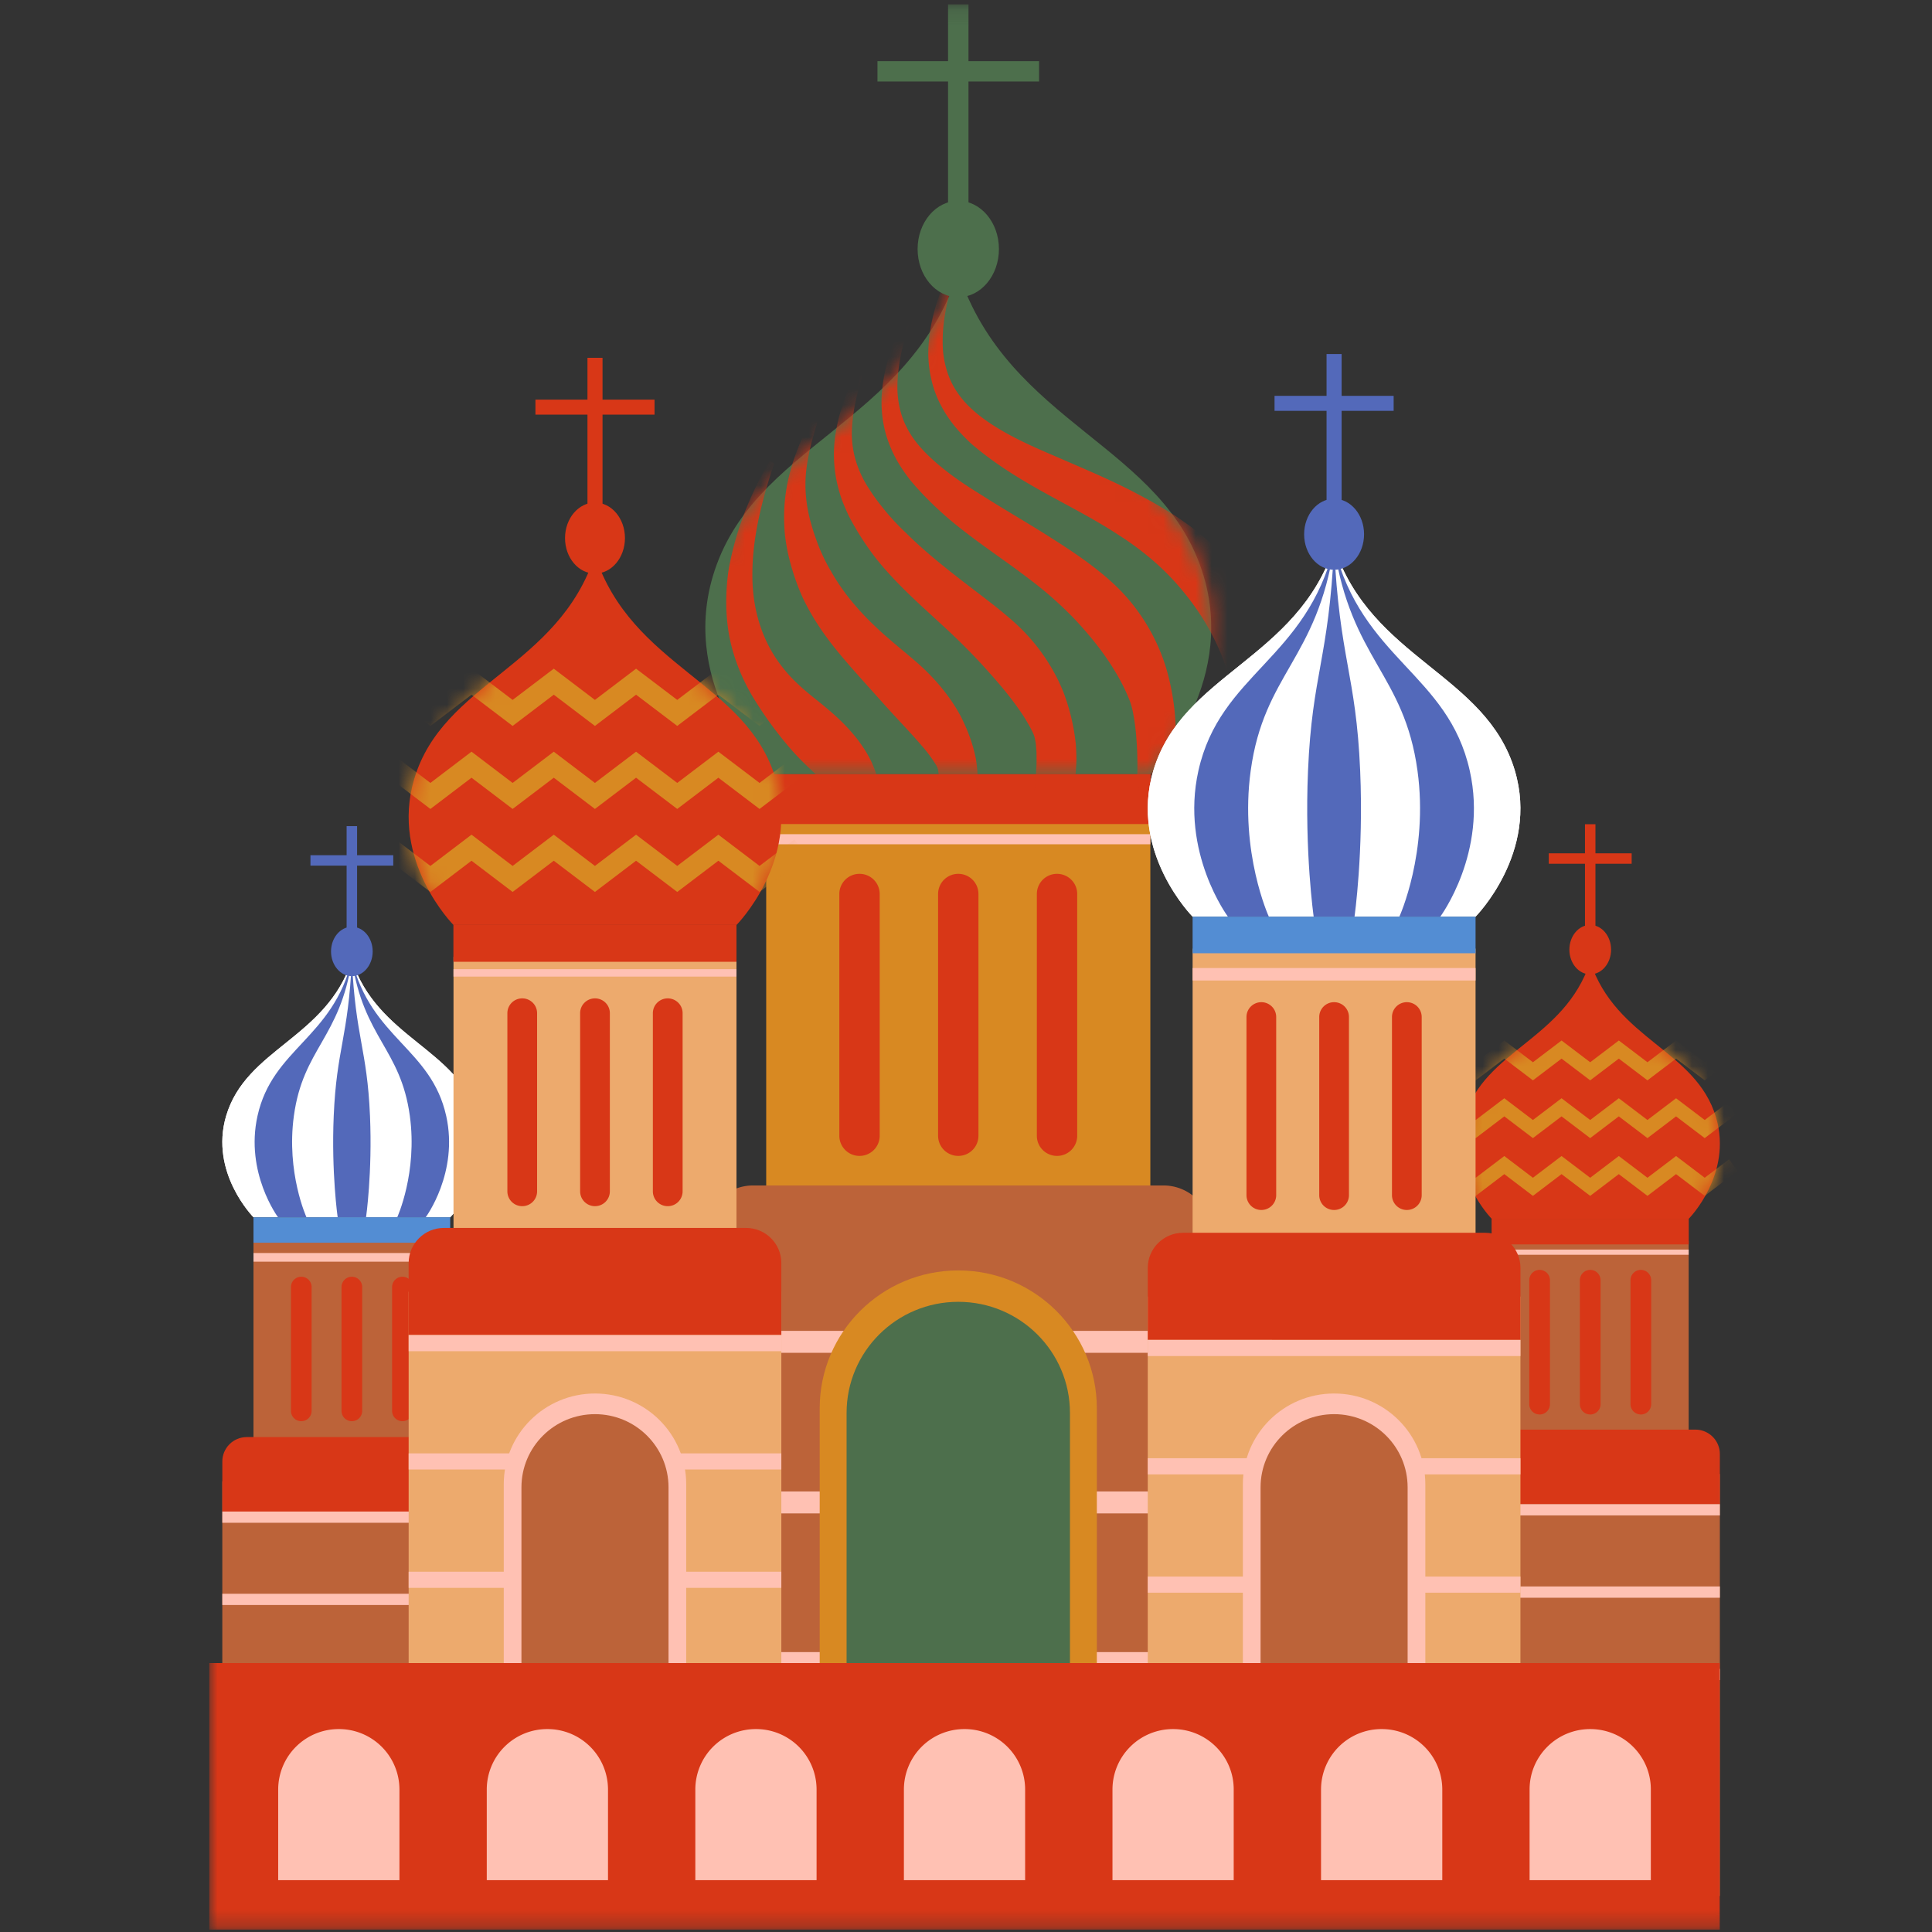 <svg width="120" height="120" viewBox="0 0 120 120" xmlns="http://www.w3.org/2000/svg" xmlns:xlink="http://www.w3.org/1999/xlink"><rect x="0" y="0" width="120" height="120" fill="#333333" stroke="none"/><defs><path id="a" d="M0 119.73h94.935V.15H0z"/><path d="M.515 19.15c-2.044 6.89 3.317 12.296 3.317 12.296H27.69s5.36-5.406 3.316-12.296c-2.43-8.19-12.13-9.39-15.245-18.88C12.645 9.76 2.946 10.96.515 19.15z" id="c"/><path d="M.515 19.15c-2.044 6.89 3.317 12.296 3.317 12.296H27.69s5.36-5.406 3.316-12.296c-2.43-8.19-12.13-9.39-15.245-18.88C12.645 9.76 2.946 10.96.515 19.15z" id="e"/><path d="M.515 19.15c-2.044 6.89 3.317 12.296 3.317 12.296H27.69s5.36-5.406 3.316-12.296c-2.43-8.19-12.13-9.39-15.245-18.88C12.645 9.76 2.946 10.96.515 19.15z" id="g"/><path d="M.515 19.15c-2.044 6.89 3.317 12.296 3.317 12.296H27.69s5.36-5.406 3.316-12.296c-2.43-8.19-12.13-9.39-15.245-18.88C12.645 9.76 2.946 10.96.515 19.15z" id="i"/><path d="M.515 19.15c-2.044 6.89 3.317 12.296 3.317 12.296H27.69s5.36-5.406 3.316-12.296c-2.43-8.19-12.13-9.39-15.245-18.88C12.645 9.76 2.946 10.96.515 19.15z" id="k"/><path id="m" d="M0 119.73h94.935V.15H0z"/><path d="M.475 14.144c-1.506 5.076 2.443 9.058 2.443 9.058h17.577s3.949-3.982 2.443-9.058C21.147 8.109 14.002 7.225 11.707.235 9.41 7.225 2.267 8.11.475 14.144z" id="o"/><path d="M.475 14.144c-1.506 5.076 2.443 9.058 2.443 9.058h17.577s3.949-3.982 2.443-9.058C21.147 8.109 14.002 7.225 11.707.235 9.41 7.225 2.267 8.11.475 14.144z" id="q"/><path d="M.475 14.144c-1.506 5.076 2.443 9.058 2.443 9.058h17.577s3.949-3.982 2.443-9.058C21.147 8.109 14.002 7.225 11.707.235 9.41 7.225 2.267 8.11.475 14.144z" id="s"/><path id="u" d="M0 119.73h94.935V.15H0z"/><path d="M.378 9.689c-1.048 3.53 1.7 6.302 1.7 6.302h12.229s2.748-2.771 1.7-6.302C14.761 5.489 9.79 4.874 8.193.01 6.596 4.874 1.624 5.49.378 9.69z" id="w"/><path d="M.378 9.689c-1.048 3.53 1.7 6.302 1.7 6.302h12.229s2.748-2.771 1.7-6.302C14.761 5.489 9.79 4.874 8.193.01 6.596 4.874 1.624 5.49.378 9.69z" id="y"/><path d="M.378 9.689c-1.048 3.53 1.7 6.302 1.7 6.302h12.229s2.748-2.771 1.7-6.302C14.761 5.489 9.79 4.874 8.193.01 6.596 4.874 1.624 5.49.378 9.69z" id="A"/><path id="C" d="M0 119.73h94.935V.15H0z"/></defs><g fill="none" fill-rule="evenodd"><g transform="translate(13 .121)"><path d="M16.663 69.19c-1.245-4.196-6.213-4.81-7.808-9.67-1.596 4.86-6.564 5.474-7.809 9.67C0 72.717 2.745 75.485 2.745 75.485h12.219s2.746-2.768 1.699-6.297" fill="#FFF"/><path d="M16.663 69.19c-1.245-4.196-6.213-4.81-7.808-9.67-1.596 4.86-6.564 5.474-7.809 9.67C0 72.717 2.745 75.485 2.745 75.485h12.219s2.746-2.768 1.699-6.297" fill="#FFF"/><path d="M14.714 69.19c-.934-4.196-4.662-4.81-5.86-9.67-1.197 4.86-4.925 5.474-5.86 9.67-.785 3.528 1.275 6.296 1.275 6.296h9.171s2.06-2.768 1.274-6.297" fill="#5369BA"/><path d="M12.456 69.19c-.574-4.196-2.866-4.81-3.601-9.67-.737 4.86-3.028 5.474-3.602 9.67-.483 3.528.783 6.296.783 6.296h5.637s1.266-2.768.783-6.297" fill="#FFF"/><path d="M9.981 69.19c-.18-4.196-.896-4.81-1.126-9.67-.231 4.86-.947 5.474-1.127 9.67-.151 3.528.245 6.296.245 6.296h1.763s.396-2.768.245-6.297" fill="#5369BA"/><mask id="b" fill="#fff"><use xlink:href="#a"/></mask><path fill="#BC6339" mask="url(#b)" d="M2.745 113.83h12.219V76.866H2.744z"/><path fill="#538DD3" mask="url(#b)" d="M2.745 77.067h12.219v-1.58H2.744z"/><path fill="#FFC1B3" mask="url(#b)" d="M2.745 78.244h12.219v-.539H2.744z"/><path d="M10.148 58.975c0 .847-.58 1.533-1.293 1.533-.715 0-1.294-.686-1.294-1.533 0-.846.579-1.532 1.294-1.532.714 0 1.293.686 1.293 1.532" fill="#5369BA" mask="url(#b)"/><path fill="#5369BA" mask="url(#b)" d="M8.529 59.932h.65v-8.74h-.65z"/><path fill="#5369BA" mask="url(#b)" d="M6.283 53.645h5.143v-.647H6.283z"/><path fill="#BC6339" mask="url(#b)" d="M.808 118.078H16.9V91.891H.808z"/><path d="M16.9 93.763H.809v-3.11c0-.837.682-1.515 1.523-1.515h13.047c.841 0 1.523.678 1.523 1.515v3.11z" fill="#D83717" mask="url(#b)"/><path fill="#FFC1B3" mask="url(#b)" d="M.808 94.46H16.9v-.697H.808zm0 5.11H16.9v-.698H.808zm0 5.11H16.9v-.698H.808z"/><path d="M5.713 88.152a.64.64 0 0 1-.641-.638v-7.695a.64.64 0 0 1 .641-.639.64.64 0 0 1 .642.639v7.695a.64.64 0 0 1-.642.638m3.142 0a.64.64 0 0 1-.642-.638v-7.695a.64.64 0 0 1 .642-.639.64.64 0 0 1 .641.639v7.695a.64.64 0 0 1-.641.638m3.141 0a.64.64 0 0 1-.642-.638v-7.695a.64.64 0 0 1 .642-.639.64.64 0 0 1 .642.639v7.695a.64.64 0 0 1-.642.638" fill="#D83717" mask="url(#b)"/><path d="M31.275 35.674c2.43-8.191 12.13-9.391 15.245-18.88 3.116 9.489 12.815 10.689 15.246 18.88 2.044 6.89-3.317 12.296-3.317 12.296H34.59s-5.36-5.406-3.315-12.296" fill="#4D6F4C" mask="url(#b)"/><path fill="#D88922" mask="url(#b)" d="M34.59 79.286h23.86V50.662H34.59z"/><path d="M52.654 71.674a1.25 1.25 0 0 0 1.253-1.247V55.402a1.25 1.25 0 0 0-1.253-1.247 1.25 1.25 0 0 0-1.253 1.247v15.025c0 .689.56 1.247 1.253 1.247m-6.134 0a1.25 1.25 0 0 0 1.253-1.247V55.402a1.25 1.25 0 0 0-1.253-1.247 1.25 1.25 0 0 0-1.253 1.247v15.025a1.25 1.25 0 0 0 1.253 1.247m-6.134 0a1.25 1.25 0 0 0 1.253-1.247V55.402a1.25 1.25 0 0 0-1.253-1.247 1.25 1.25 0 0 0-1.253 1.247v15.025a1.25 1.25 0 0 0 1.253 1.247M34.59 51.055h23.86v-3.086H34.59z" fill="#D83717" mask="url(#b)"/><path fill="#D83717" mask="url(#b)" d="M34.59 51.055h23.86v-3.086H34.59z"/><path fill="#FFC1B3" mask="url(#b)" d="M34.59 52.319h23.86v-.627H34.59z"/><path fill="#BC6339" mask="url(#b)" d="M30.81 117.758h31.42V78.886H30.81z"/><path d="M30.81 82.54h31.42v-6.07a2.966 2.966 0 0 0-2.972-2.96H33.782a2.966 2.966 0 0 0-2.972 2.96v6.07z" fill="#BC6339" mask="url(#b)"/><path fill="#FFC1B3" mask="url(#b)" d="M30.81 83.903h31.42v-1.362H30.81zm0 9.977h31.42v-1.363H30.81zm0 9.976h31.42v-1.363H30.81z"/></g><g transform="translate(43.76 16.645)"><mask id="d" fill="#fff"><use xlink:href="#c"/></mask><path d="M15.575-.569c-.868 1.735-1.662 3.657-1.677 5.889.01 1.103.27 2.254.785 3.21.499.971 1.188 1.738 1.898 2.397 2.931 2.507 6.192 3.737 9.05 5.601 1.432.907 2.753 1.99 3.828 3.245 1.083 1.249 1.95 2.595 2.594 4.134.642 1.54 1.028 3.306 1.22 5.197.189 1.894.19 3.886.205 5.962l.291.089a20.068 20.068 0 0 0 1.617-6.023c.226-2.143.113-4.464-.574-6.65-.674-2.19-1.946-4.101-3.435-5.445-1.496-1.356-3.12-2.289-4.712-3.12-1.598-.828-3.207-1.493-4.774-2.177-1.57-.67-3.117-1.347-4.468-2.31-.666-.483-1.29-1.04-1.746-1.738-.47-.688-.754-1.527-.856-2.44-.166-1.851.361-3.824 1.019-5.652l-.265-.169z" fill="#D83717" mask="url(#d)"/></g><g transform="translate(43.76 16.645)"><mask id="f" fill="#fff"><use xlink:href="#e"/></mask><path d="M12.697 2.565c-.818 1.586-1.564 3.332-1.693 5.334-.054.999.089 2.04.432 2.941.167.455.372.872.6 1.262.23.384.483.74.743 1.078.761.909 1.58 1.706 2.442 2.444 1.253 1.052 2.587 1.966 3.893 2.91.337.245.672.492 1.001.747a23.302 23.302 0 0 1 2.67 2.32c.257.262.506.531.745.805.765.869 1.44 1.757 2 2.702a11.624 11.624 0 0 1 .72 1.386c.131.298.24.559.315.91.034.121.056.249.078.378.026.146.055.294.074.446.045.344.09.7.11 1.059.039.479.056.967.06 1.466.002.342-.002.69-.01 1.042.009.13.049.334.067.463.104.708.31 1.375.443 2.052.052.288.1.563.148.842.013-.012.245.042.258.03.136-.265.26-.548.382-.829.127-.301.25-.605.356-.93.115-.349.226-.7.317-1.066.097-.394.18-.796.248-1.204.064-.421.113-.85.146-1.283.025-.393.033-.786.028-1.186a14.909 14.909 0 0 0-.584-3.788 11.97 11.97 0 0 0-2.882-4.895c-.197-.2-.399-.392-.603-.574-1.024-.912-2.092-1.643-3.138-2.321-.321-.207-.64-.409-.955-.608-1.346-.843-2.659-1.597-3.893-2.388-.829-.512-1.632-1.036-2.369-1.633a12.115 12.115 0 0 1-1.026-.906c-.49-.487-.943-1.03-1.265-1.679-.333-.635-.521-1.383-.57-2.186-.06-1.567.365-3.214.905-4.767.024-.068.02-.154.044-.221l-.237-.153z" fill="#D83717" mask="url(#f)"/></g><g transform="translate(43.76 16.645)"><mask id="h" fill="#fff"><use xlink:href="#g"/></mask><path d="M9.82 5.7c-.77 1.435-1.467 3.007-1.71 4.78a8.225 8.225 0 0 0 .079 2.67c.084.422.196.822.327 1.205.138.374.294.73.46 1.077a17.639 17.639 0 0 0 1.687 2.626c.926 1.156 1.995 2.194 3.089 3.193.283.26.566.52.848.782a41.438 41.438 0 0 1 2.324 2.268c.231.245.457.49.677.738.709.79 1.361 1.564 1.91 2.352.196.27.373.543.525.81.08.131.152.26.216.382.14.269.247.454.298.814.028.107.035.227.042.348.01.133.029.269.028.41 0 .308.014.632-.016.954-.016.425-.054.853-.104 1.293-.034.301-.073.608-.112.924.005.086.1.317.105.404.293.403.557.778.812 1.112.1.15.192.272.287.397.026-.026.198-.007.225-.031.132-.215.248-.461.366-.7a7 7 0 0 0 .338-.797c.105-.303.212-.602.291-.926.08-.346.149-.7.204-1.059.041-.367.07-.741.082-1.119a13.67 13.67 0 0 0-.037-1.03 12.934 12.934 0 0 0-.76-3.206c-.091-.227-.187-.45-.29-.668a11.851 11.851 0 0 0-2.986-3.885c-.902-.786-1.82-1.459-2.687-2.128-.267-.204-.53-.407-.786-.61-1.095-.86-2.112-1.701-3.013-2.6a14.795 14.795 0 0 1-1.651-1.819 11.078 11.078 0 0 1-.672-.949 6.674 6.674 0 0 1-.782-1.62 5.939 5.939 0 0 1-.285-1.933c.036-1.372.418-2.797.887-4.153.016-.045-.024-.127-.008-.171L9.82 5.7z" fill="#D83717" mask="url(#h)"/></g><g transform="translate(43.76 16.645)"><mask id="j" fill="#fff"><use xlink:href="#i"/></mask><path d="M6.942 8.834c-.72 1.286-1.368 2.681-1.726 4.226a10.73 10.73 0 0 0-.274 2.4c0 .39.02.772.055 1.148.045.363.105.721.177 1.076.215.957.517 1.897.932 2.809.598 1.26 1.402 2.421 2.283 3.475.23.277.462.549.696.818.663.755 1.334 1.493 1.979 2.215.204.228.407.451.608.671.653.711 1.283 1.37 1.82 2.002.204.23.385.459.536.673.086.115.161.225.225.324.15.24.256.351.28.719.024.093.015.205.009.319-.009.12 0 .243-.02.374-.043.27-.063.563-.143.848-.068.37-.163.739-.266 1.12-.07.26-.144.527-.214.805.002.043.14.304.142.347.417.116.804.18 1.181.17.15.013.285-.02.426-.048.04-.038.152-.054.193-.09.127-.166.236-.376.35-.571.115-.206.232-.408.32-.664.094-.257.197-.506.265-.789.064-.296.118-.602.159-.912.019-.312.028-.633.019-.954a9.831 9.831 0 0 0-.104-.875c-.207-1.024-.553-1.863-.935-2.626a12.86 12.86 0 0 0-.305-.53c-.671-1.084-1.46-1.946-2.285-2.694-.159-.14-.318-.277-.476-.41-.78-.662-1.547-1.275-2.236-1.937-.213-.2-.42-.404-.618-.611-.843-.875-1.563-1.805-2.132-2.812a10.882 10.882 0 0 1-.933-2.004c-.12-.324-.225-.654-.317-.992a8.79 8.79 0 0 1-.301-1.562 7.996 7.996 0 0 1 0-1.68c.134-1.177.473-2.379.87-3.538.008-.022-.068-.1-.06-.122l-.18-.118z" fill="#D83717" mask="url(#j)"/></g><g transform="translate(43.76 16.645)"><mask id="l" fill="#fff"><use xlink:href="#k"/></mask><path d="M4.065 11.968c-1.192 2.015-2.15 4.291-2.588 6.894-.177 1.304-.19 2.697.072 4.065.27 1.363.809 2.65 1.477 3.758a23.88 23.88 0 0 0 2.177 3.017c.76.897 1.583 1.635 2.272 2.255.339.304.61.6.78.803.159.21.263.247.263.622.018.08-.007.185-.027.29-.025.107-.026.217-.066.338-.088.234-.14.496-.27.743-.204.53-.492 1.039-.746 1.634l.18.289a5.58 5.58 0 0 0 1.551-.772c.254-.158.478-.42.724-.644.123-.115.225-.289.336-.441.108-.158.223-.31.302-.53.082-.212.182-.41.237-.651.05-.247.089-.505.115-.766a7.97 7.97 0 0 0-.044-.79c-.04-.249-.105-.478-.17-.718-.293-.887-.716-1.51-1.11-2.045-.807-1.04-1.637-1.732-2.446-2.39-.812-.64-1.58-1.285-2.196-2.072-1.247-1.543-1.93-3.55-1.916-5.827-.004-2.276.59-4.631 1.356-6.887l-.263-.175z" fill="#D83717" mask="url(#l)"/></g><g transform="translate(13 .121)"><path d="M43.994 15.347c0 1.653 1.13 2.993 2.526 2.993 1.395 0 2.526-1.34 2.526-2.993 0-1.652-1.13-2.992-2.526-2.992-1.395 0-2.526 1.34-2.526 2.992" fill="#4D6F4C"/><mask id="n" fill="#fff"><use xlink:href="#m"/></mask><path fill="#4D6F4C" mask="url(#n)" d="M45.885 17.215h1.27V.15h-1.27z"/><path fill="#4D6F4C" mask="url(#n)" d="M41.5 4.94h10.04V3.676H41.5z"/><path d="M35.187 48.275c-1.79-6.035-8.936-6.919-11.231-13.909-2.295 6.99-9.44 7.874-11.232 13.909-1.506 5.076 2.444 9.058 2.444 9.058h17.576s3.95-3.982 2.443-9.058" fill="#D83717" mask="url(#n)"/><path fill="#EDAA6D" mask="url(#n)" d="M15.168 80.403h17.576V59.317H15.168z"/><path d="M19.437 74.796a.92.92 0 0 1-.923-.919V62.808a.92.92 0 0 1 .923-.918.92.92 0 0 1 .923.918v11.07a.92.92 0 0 1-.923.918m4.519 0a.921.921 0 0 1-.923-.919V62.808c0-.507.413-.918.923-.918s.923.411.923.918v11.07a.92.92 0 0 1-.923.918m4.518 0a.92.92 0 0 1-.923-.919V62.808c0-.507.414-.918.923-.918.51 0 .924.411.924.918v11.07a.92.92 0 0 1-.924.918m-13.306-15.19h17.576v-2.273H15.168z" fill="#D83717" mask="url(#n)"/><path fill="#D83717" mask="url(#n)" d="M15.168 59.606h17.576v-2.273H15.168z"/><path fill="#FFC1B3" mask="url(#n)" d="M15.168 60.537h17.576v-.462H15.168z"/><path fill="#EDAA6D" mask="url(#n)" d="M12.382 117.777H35.53V80.109H12.382z"/><path d="M35.53 82.801H12.382v-4.473c0-1.203.98-2.18 2.19-2.18H33.34c1.21 0 2.19.977 2.19 2.18v4.473z" fill="#D83717" mask="url(#n)"/><path fill="#FFC1B3" mask="url(#n)" d="M12.382 83.805h23.147v-1.004H12.382zm0 7.349h23.147v-1.003H12.382zm0 7.35h23.147V97.5H12.382z"/></g><g transform="translate(25.25 34.252)"><mask id="p" fill="#fff"><use xlink:href="#o"/></mask><path fill="#D88922" mask="url(#p)" d="M1.483 10.837l-2.947-2.238.784-1.021 2.163 1.643L4.036 7.28 6.59 9.221l2.556-1.94 2.556 1.94 2.555-1.94 2.557 1.94 2.555-1.94 2.557 1.94 2.168-1.643.782 1.021-2.95 2.238-2.557-1.94-2.555 1.94-2.557-1.94-2.555 1.94-2.556-1.94-2.556 1.94-2.554-1.94z"/></g><g transform="translate(25.25 34.252)"><mask id="r" fill="#fff"><use xlink:href="#q"/></mask><path fill="#D88922" mask="url(#r)" d="M1.483 15.994l-2.947-2.24.784-1.02 2.163 1.643 2.553-1.941 2.554 1.941 2.556-1.94 2.556 1.94 2.555-1.94 2.557 1.94 2.555-1.94 2.557 1.94 2.168-1.644.782 1.022-2.95 2.238-2.557-1.94-2.555 1.94-2.557-1.94-2.555 1.94-2.556-1.94-2.556 1.94-2.554-1.94z"/></g><g transform="translate(25.25 34.252)"><mask id="t" fill="#fff"><use xlink:href="#s"/></mask><path fill="#D88922" mask="url(#t)" d="M1.483 21.15l-2.947-2.24.784-1.02 2.163 1.643 2.553-1.941 2.554 1.94 2.556-1.94 2.556 1.94 2.555-1.94 2.557 1.94 2.555-1.94 2.557 1.94 2.168-1.643.782 1.022-2.95 2.238-2.557-1.94-2.555 1.94-2.557-1.94-2.555 1.94-2.556-1.94-2.556 1.94-2.554-1.94z"/></g><g transform="translate(13 .121)"><path d="M25.817 33.3c0 1.218-.833 2.205-1.861 2.205s-1.861-.987-1.861-2.205c0-1.217.833-2.205 1.86-2.205 1.029 0 1.862.988 1.862 2.205" fill="#D83717"/><mask id="v" fill="#fff"><use xlink:href="#u"/></mask><path fill="#D83717" mask="url(#v)" d="M23.488 34.676h.936V22.104h-.936z"/><path fill="#D83717" mask="url(#v)" d="M20.257 25.633h7.398v-.931h-7.398zm73.329 43.649c-1.246-4.199-6.217-4.814-7.814-9.677-1.597 4.863-6.57 5.478-7.815 9.677-1.048 3.532 1.7 6.303 1.7 6.303h12.229s2.748-2.771 1.7-6.303"/><path fill="#BC6339" mask="url(#v)" d="M79.657 91.636h12.229V76.965h-12.23z"/><path d="M82.628 87.734a.64.64 0 0 1-.643-.638v-7.702a.64.64 0 0 1 .643-.639.64.64 0 0 1 .642.64v7.7a.64.64 0 0 1-.642.64m3.144-.001a.64.64 0 0 1-.643-.638v-7.702a.64.64 0 0 1 .643-.639.64.64 0 0 1 .642.64v7.7a.64.64 0 0 1-.642.64m3.143-.001a.64.64 0 0 1-.642-.638v-7.702a.64.64 0 0 1 .642-.639.64.64 0 0 1 .643.64v7.7a.64.64 0 0 1-.643.64m-9.258-10.569h12.229v-1.581h-12.23z" fill="#D83717" mask="url(#v)"/><path fill="#D83717" mask="url(#v)" d="M79.657 77.166h12.229v-1.581h-12.23z"/><path fill="#FFC1B3" mask="url(#v)" d="M79.657 77.814h12.229v-.322h-12.23z"/><path fill="#BC6339" mask="url(#v)" d="M77.719 117.64h16.106V91.432H77.719z"/><path d="M93.824 93.305H77.72v-3.112a1.52 1.52 0 0 1 1.524-1.517H92.3a1.52 1.52 0 0 1 1.524 1.517v3.112z" fill="#D83717" mask="url(#v)"/><path fill="#FFC1B3" mask="url(#v)" d="M77.719 94.003h16.106v-.698H77.719zm0 5.114h16.106v-.699H77.719zm0 5.113h16.106v-.698H77.719z"/></g><g transform="translate(90.579 59.715)"><mask id="x" fill="#fff"><use xlink:href="#w"/></mask><path fill="#D88922" mask="url(#x)" d="M1.08 7.388L-.97 5.83l.544-.71L1.08 6.263l1.777-1.35 1.777 1.35 1.778-1.35 1.779 1.35 1.778-1.35 1.779 1.35 1.777-1.35 1.78 1.35 1.508-1.143.544.711-2.053 1.556-1.779-1.35-1.777 1.35-1.78-1.35-1.777 1.35-1.779-1.35-1.778 1.35-1.777-1.35z"/></g><g transform="translate(90.579 59.715)"><mask id="z" fill="#fff"><use xlink:href="#y"/></mask><path fill="#D88922" mask="url(#z)" d="M1.08 10.975L-.97 9.418l.544-.71L1.08 9.85 2.856 8.5l1.777 1.35L6.411 8.5 8.19 9.85 9.968 8.5l1.779 1.35 1.777-1.35 1.78 1.35 1.508-1.143.544.711-2.053 1.557-1.779-1.35-1.777 1.35-1.78-1.35-1.777 1.35-1.779-1.35-1.778 1.35-1.777-1.35z"/></g><g transform="translate(90.579 59.715)"><mask id="B" fill="#fff"><use xlink:href="#A"/></mask><path fill="#D88922" mask="url(#B)" d="M1.08 14.563l-2.05-1.558.544-.71 1.505 1.143 1.777-1.35 1.777 1.35 1.778-1.35 1.779 1.35 1.778-1.35 1.779 1.35 1.777-1.35 1.78 1.35 1.508-1.144.544.711-2.053 1.558-1.779-1.351-1.777 1.35-1.78-1.35-1.777 1.35-1.779-1.35-1.778 1.35-1.777-1.35z"/></g><g transform="translate(13 .121)"><path d="M87.067 58.863c0 .847-.58 1.534-1.296 1.534-.715 0-1.294-.687-1.294-1.534s.58-1.534 1.294-1.534c.716 0 1.296.687 1.296 1.534" fill="#D83717"/><mask id="D" fill="#fff"><use xlink:href="#C"/></mask><path fill="#D83717" mask="url(#D)" d="M85.446 59.82h.65v-8.747h-.65z"/><path fill="#D83717" mask="url(#D)" d="M83.198 53.528h5.147v-.648h-5.147z"/><path d="M81.094 47.756c-1.79-6.035-8.936-6.919-11.231-13.909-2.295 6.99-9.44 7.874-11.231 13.909-1.507 5.076 2.443 9.058 2.443 9.058H78.65s3.95-3.982 2.443-9.058" fill="#FFF" mask="url(#D)"/><path d="M81.094 47.756c-1.79-6.035-8.936-6.919-11.231-13.909-2.295 6.99-9.44 7.874-11.231 13.909-1.507 5.076 2.443 9.058 2.443 9.058H78.65s3.95-3.982 2.443-9.058" fill="#FFF" mask="url(#D)"/><path d="M78.291 47.756c-1.343-6.035-6.706-6.919-8.428-13.909-1.723 6.99-7.085 7.874-8.429 13.909-1.13 5.076 1.834 9.058 1.834 9.058h13.19s2.964-3.982 1.833-9.058" fill="#5369BA" mask="url(#D)"/><path d="M75.044 47.756c-.826-6.035-4.122-6.919-5.181-13.909-1.059 6.99-4.355 7.874-5.181 13.909-.695 5.076 1.127 9.058 1.127 9.058h8.108s1.822-3.982 1.127-9.058" fill="#FFF" mask="url(#D)"/><path d="M71.483 47.756c-.258-6.035-1.29-6.919-1.62-13.909-.331 6.99-1.363 7.874-1.62 13.909-.218 5.076.352 9.058.352 9.058h2.536s.57-3.982.352-9.058" fill="#5369BA" mask="url(#D)"/><path fill="#EDAA6D" mask="url(#D)" d="M61.075 111.967H78.65v-53.17H61.075z"/><path fill="#538DD3" mask="url(#D)" d="M61.075 59.087H78.65v-2.273H61.075z"/><path fill="#FFC1B3" mask="url(#D)" d="M61.075 60.78H78.65v-.775H61.075z"/><path d="M71.724 33.064c0 1.218-.833 2.205-1.861 2.205s-1.861-.987-1.861-2.205c0-1.217.833-2.205 1.86-2.205 1.029 0 1.862.988 1.862 2.205" fill="#5369BA" mask="url(#D)"/><path fill="#5369BA" mask="url(#D)" d="M69.395 34.44h.935V21.868h-.935z"/><path fill="#5369BA" mask="url(#D)" d="M66.164 25.397h7.398v-.931h-7.398z"/><path fill="#EDAA6D" mask="url(#D)" d="M58.29 118.078h23.147V80.41H58.289z"/><path d="M81.436 83.103H58.29V78.63c0-1.204.98-2.18 2.19-2.18h18.768c1.209 0 2.19.976 2.19 2.18v4.473z" fill="#D83717" mask="url(#D)"/><path fill="#FFC1B3" mask="url(#D)" d="M58.29 84.106h23.147v-1.003H58.289zm0 7.35h23.147v-1.004H58.289zm0 7.349h23.147v-1.003H58.289z"/><path d="M65.344 75.033a.921.921 0 0 1-.923-.919V63.045a.92.92 0 0 1 .923-.918.92.92 0 0 1 .923.918v11.07a.921.921 0 0 1-.923.918m4.519 0a.92.92 0 0 1-.923-.919V63.045a.92.92 0 0 1 .923-.918.92.92 0 0 1 .923.918v11.07a.92.92 0 0 1-.923.918m4.518 0a.921.921 0 0 1-.923-.919V63.045a.92.92 0 0 1 .923-.918.92.92 0 0 1 .923.918v11.07a.92.92 0 0 1-.923.918" fill="#D83717" mask="url(#D)"/><path d="M55.127 117.82H37.913V87.352c0-4.73 3.853-8.565 8.607-8.565s8.607 3.835 8.607 8.565v30.466z" fill="#D88922" mask="url(#D)"/><path d="M53.457 117.82H39.583V87.64c0-3.812 3.105-6.903 6.937-6.903 3.832 0 6.937 3.091 6.937 6.903v30.178z" fill="#4D6F4C" mask="url(#D)"/><path d="M29.622 112.126H18.289V92.07c0-3.114 2.537-5.638 5.667-5.638s5.666 2.524 5.666 5.638v20.057z" fill="#FFC1B3" mask="url(#D)"/><path d="M28.523 112.126h-9.135V92.26c0-2.51 2.045-4.545 4.568-4.545 2.522 0 4.567 2.035 4.567 4.545v19.867z" fill="#BC6339" mask="url(#D)"/><path d="M75.53 112.126H64.197V92.07c0-3.114 2.536-5.638 5.666-5.638 3.13 0 5.667 2.524 5.667 5.638v20.057z" fill="#FFC1B3" mask="url(#D)"/><path d="M74.43 112.126h-9.134V92.26c0-2.51 2.044-4.545 4.567-4.545 2.522 0 4.567 2.035 4.567 4.545v19.867z" fill="#BC6339" mask="url(#D)"/><path fill="#D83717" mask="url(#D)" d="M0 119.73h93.816v-16.555H0z"/><path d="M11.81 116.66H4.279v-5.638a3.756 3.756 0 0 1 3.766-3.747 3.756 3.756 0 0 1 3.765 3.747v5.638zm12.954 0h-7.53v-5.638a3.755 3.755 0 0 1 3.765-3.747 3.756 3.756 0 0 1 3.765 3.747v5.638zm12.955 0h-7.531v-5.638a3.756 3.756 0 0 1 3.766-3.747 3.756 3.756 0 0 1 3.765 3.747v5.638zm12.954 0h-7.53v-5.638a3.755 3.755 0 0 1 3.765-3.747 3.756 3.756 0 0 1 3.765 3.747v5.638zm12.955 0h-7.53v-5.638a3.756 3.756 0 0 1 3.764-3.747c2.08 0 3.766 1.677 3.766 3.747v5.638zm12.955 0h-7.531v-5.638a3.756 3.756 0 0 1 3.765-3.747 3.756 3.756 0 0 1 3.766 3.747v5.638zm12.954 0h-7.531v-5.638c0-2.07 1.686-3.747 3.766-3.747s3.765 1.677 3.765 3.747v5.638z" fill="#FFC1B3" mask="url(#D)"/></g></g></svg>